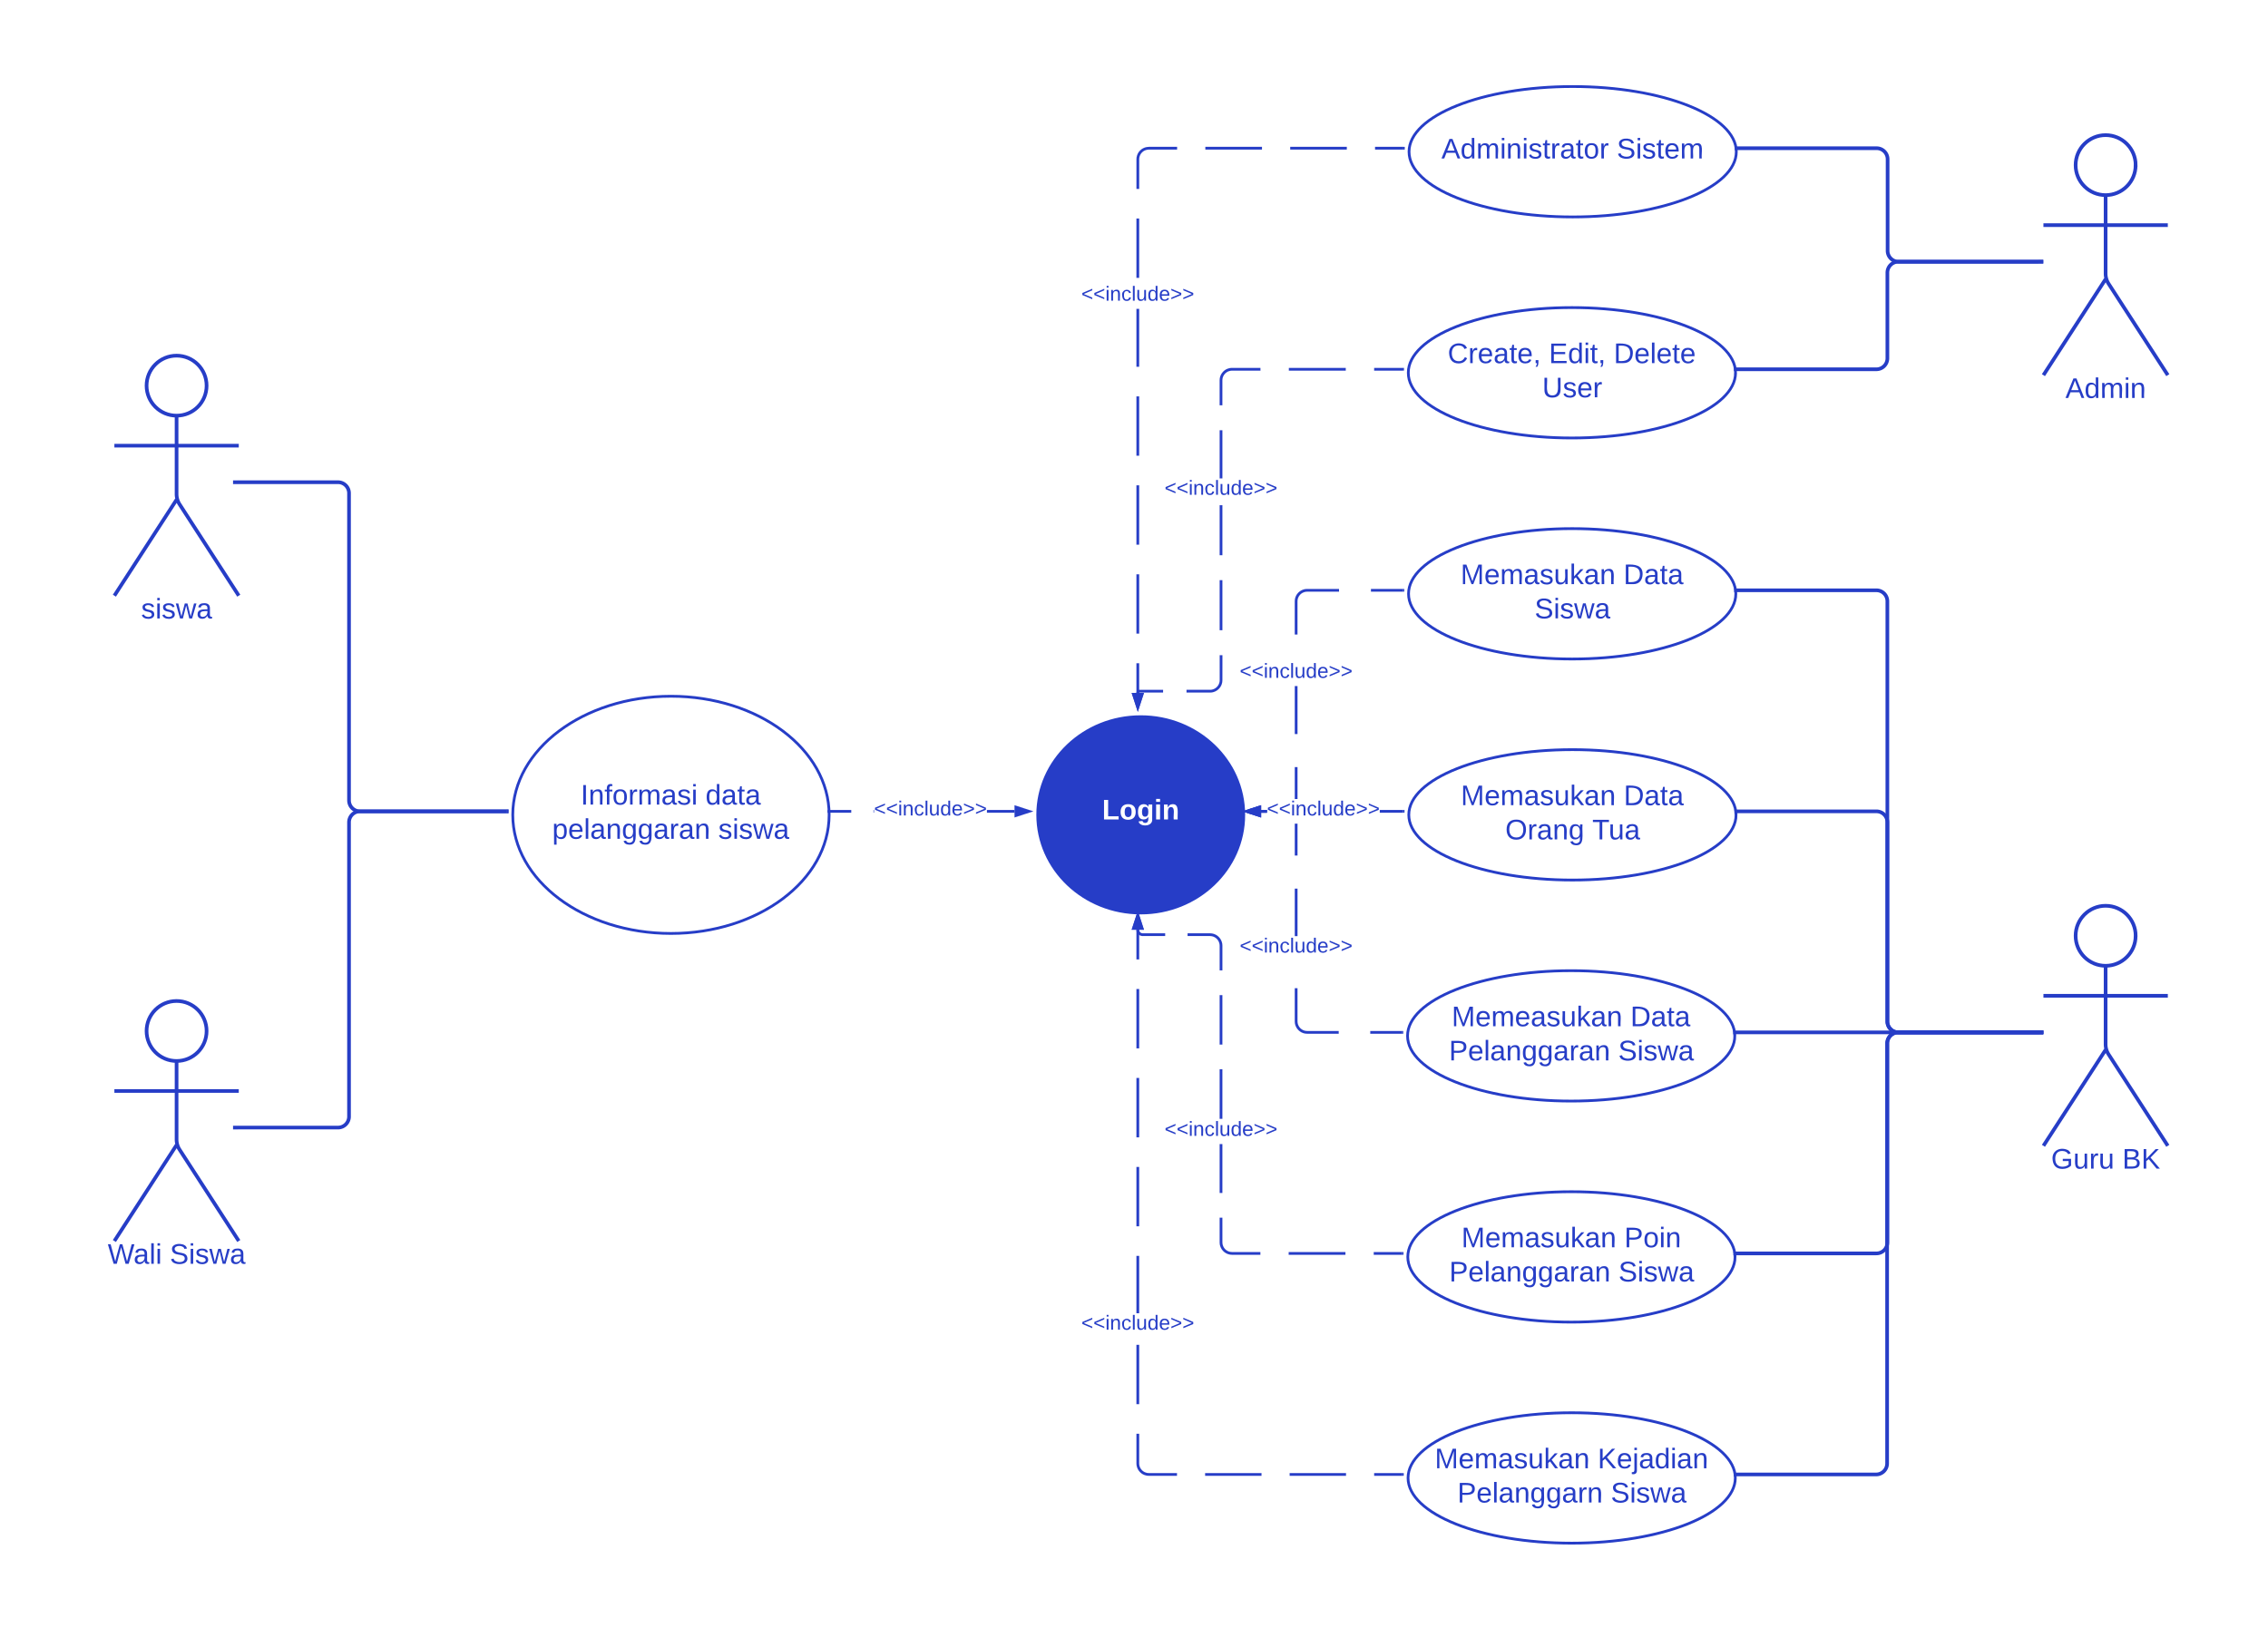 <svg xmlns="http://www.w3.org/2000/svg" xmlns:xlink="http://www.w3.org/1999/xlink" xmlns:lucid="lucid" width="2476" height="1799"><g transform="translate(-263 -114)" lucid:page-tab-id="RWJHUsEewyV6"><g filter="url(#a)"><path d="M485.33 531.32c0 18.1-14.67 32.76-32.76 32.76-18.1 0-32.77-14.67-32.77-32.76 0-18.1 14.67-32.77 32.76-32.77 18.1 0 32.77 14.67 32.77 32.77z" stroke="#263dc7" stroke-width="4" fill="#fff"/><path d="M452.56 564.08v85.74a20.3 20.3 0 0 0 3.27 11.03l64.63 99.8m-67.9-104.83l-67.9 104.84m0-163.82h135.8" stroke="#263dc7" stroke-width="4" fill="none"/><path d="M384.67 504.55a6 6 0 0 1 6-6h123.8a6 6 0 0 1 6 6v272.1a6 6 0 0 1-6 6h-123.8a6 6 0 0 1-6-6z" fill="none"/><use xlink:href="#b" transform="matrix(1,0,0,1,304.667,760.658) translate(109.198 24.889)"/></g><g filter="url(#a)"><path d="M485.33 1236.04c0 18.1-14.67 32.76-32.76 32.76-18.1 0-32.77-14.67-32.77-32.76 0-18.1 14.67-32.76 32.76-32.76 18.1 0 32.77 14.66 32.77 32.76z" stroke="#263dc7" stroke-width="4" fill="#fff"/><path d="M452.56 1268.8v85.74a20.3 20.3 0 0 0 3.27 11.04l64.63 99.8m-67.9-104.84l-67.9 104.84m0-163.82h135.8" stroke="#263dc7" stroke-width="4" fill="none"/><path d="M384.67 1209.28a6 6 0 0 1 6-6h123.8a6 6 0 0 1 6 6v272.1a6 6 0 0 1-6 6h-123.8a6 6 0 0 1-6-6z" fill="none"/><use xlink:href="#c" transform="matrix(1,0,0,1,304.667,1465.381) translate(72.728 24.889)"/><use xlink:href="#d" transform="matrix(1,0,0,1,304.667,1465.381) translate(140.481 24.889)"/></g><g filter="url(#e)"><path d="M1164.96 1000c0 71.53-77.32 129.52-172.7 129.52-95.37 0-172.68-58-172.68-129.52 0-71.53 77.3-129.52 172.7-129.52 95.36 0 172.68 58 172.68 129.52z" stroke="#263dc7" stroke-width="3" fill="#fff"/><use xlink:href="#f" transform="matrix(1,0,0,1,819.579,870.482) translate(74.116 118.326)"/><use xlink:href="#g" transform="matrix(1,0,0,1,819.579,870.482) translate(210.4 118.326)"/><use xlink:href="#h" transform="matrix(1,0,0,1,819.579,870.482) translate(43.048 155.66)"/><use xlink:href="#i" transform="matrix(1,0,0,1,819.579,870.482) translate(224.357 155.66)"/></g><g filter="url(#j)"><path d="M1617.63 1000c0 59.2-50.36 107.2-112.48 107.2-62.12 0-112.47-48-112.47-107.2s50.35-107.2 112.47-107.2 112.47 48 112.47 107.2z" stroke="#263dc7" stroke-width="3" fill="#263dc7"/><use xlink:href="#k" transform="matrix(1,0,0,1,1392.677,892.798) translate(70.332 112.233)"/></g><g filter="url(#l)"><path d="M2155.34 275.87c0 39.32-79.98 71.2-178.64 71.2-98.66 0-178.64-31.88-178.64-71.2 0-39.3 79.98-71.2 178.64-71.2 98.66 0 178.64 31.9 178.64 71.2z" stroke="#263dc7" stroke-width="3" fill="#fff"/><use xlink:href="#m" transform="matrix(1,0,0,1,1798.063,204.684) translate(35.351 78.514)"/><use xlink:href="#n" transform="matrix(1,0,0,1,1798.063,204.684) translate(226.77 78.514)"/></g><g filter="url(#l)"><path d="M2154.5 517.25c0 39.3-79.97 71.2-178.62 71.2-98.66 0-178.64-31.9-178.64-71.2 0-39.32 79.98-71.2 178.64-71.2 98.65 0 178.63 31.88 178.63 71.2z" stroke="#263dc7" stroke-width="3" fill="#fff"/><use xlink:href="#o" transform="matrix(1,0,0,1,1797.239,446.06) translate(43.042 60.639)"/><use xlink:href="#p" transform="matrix(1,0,0,1,1797.239,446.06) translate(153.486 60.639)"/><use xlink:href="#q" transform="matrix(1,0,0,1,1797.239,446.06) translate(224.264 60.639)"/><use xlink:href="#r" transform="matrix(1,0,0,1,1797.239,446.06) translate(146.252 97.972)"/></g><g filter="url(#l)"><path d="M2154.8 758.62c0 39.32-80 71.2-178.65 71.2-98.66 0-178.64-31.88-178.64-71.2 0-39.3 80-71.18 178.65-71.18 98.66 0 178.64 31.87 178.64 71.18z" stroke="#263dc7" stroke-width="3" fill="#fff"/><use xlink:href="#s" transform="matrix(1,0,0,1,1797.514,687.436) translate(56.783 60.639)"/><use xlink:href="#t" transform="matrix(1,0,0,1,1797.514,687.436) translate(234.635 60.639)"/><use xlink:href="#d" transform="matrix(1,0,0,1,1797.514,687.436) translate(137.61 97.972)"/></g><g filter="url(#l)"><path d="M2155.06 1000c0 39.32-79.98 71.2-178.63 71.2-98.66 0-178.64-31.88-178.64-71.2 0-39.32 79.97-71.2 178.63-71.2 98.65 0 178.63 31.88 178.63 71.2z" stroke="#263dc7" stroke-width="3" fill="#fff"/><use xlink:href="#s" transform="matrix(1,0,0,1,1797.788,928.812) translate(56.783 60.639)"/><use xlink:href="#t" transform="matrix(1,0,0,1,1797.788,928.812) translate(234.635 60.639)"/><use xlink:href="#u" transform="matrix(1,0,0,1,1797.788,928.812) translate(105.332 97.972)"/><use xlink:href="#v" transform="matrix(1,0,0,1,1797.788,928.812) translate(200.307 97.972)"/></g><g filter="url(#l)"><path d="M2153.7 1241.38c0 39.3-80 71.18-178.65 71.18-98.66 0-178.63-31.87-178.63-71.18 0-39.32 79.97-71.2 178.63-71.2s178.64 31.88 178.64 71.2z" stroke="#263dc7" stroke-width="3" fill="#fff"/><use xlink:href="#w" transform="matrix(1,0,0,1,1796.415,1170.188) translate(48.141 60.639)"/><use xlink:href="#t" transform="matrix(1,0,0,1,1796.415,1170.188) translate(243.277 60.639)"/><use xlink:href="#x" transform="matrix(1,0,0,1,1796.415,1170.188) translate(45.227 97.972)"/><use xlink:href="#d" transform="matrix(1,0,0,1,1796.415,1170.188) translate(229.993 97.972)"/></g><g filter="url(#l)"><path d="M2153.97 1482.75c0 39.32-79.98 71.2-178.64 71.2-98.66 0-178.64-31.88-178.64-71.2 0-39.3 79.97-71.2 178.63-71.2s178.64 31.9 178.64 71.2z" stroke="#263dc7" stroke-width="3" fill="#fff"/><use xlink:href="#s" transform="matrix(1,0,0,1,1796.69,1411.564) translate(58.511 60.639)"/><use xlink:href="#y" transform="matrix(1,0,0,1,1796.69,1411.564) translate(236.363 60.639)"/><use xlink:href="#x" transform="matrix(1,0,0,1,1796.69,1411.564) translate(45.227 97.972)"/><use xlink:href="#d" transform="matrix(1,0,0,1,1796.69,1411.564) translate(229.993 97.972)"/></g><g filter="url(#l)"><path d="M2154.24 1724.13c0 39.3-79.98 71.2-178.64 71.2-98.66 0-178.63-31.9-178.63-71.2 0-39.32 79.97-71.2 178.63-71.2s178.64 31.88 178.64 71.2z" stroke="#263dc7" stroke-width="3" fill="#fff"/><use xlink:href="#s" transform="matrix(1,0,0,1,1796.965,1652.94) translate(29.172 60.639)"/><use xlink:href="#z" transform="matrix(1,0,0,1,1796.965,1652.94) translate(207.024 60.639)"/><use xlink:href="#A" transform="matrix(1,0,0,1,1796.965,1652.94) translate(53.869 97.972)"/><use xlink:href="#d" transform="matrix(1,0,0,1,1796.965,1652.94) translate(221.351 97.972)"/></g><g filter="url(#a)"><path d="M2591.28 290.5c0 18.1-14.67 32.76-32.77 32.76-18.08 0-32.75-14.67-32.75-32.76 0-18.1 14.67-32.77 32.76-32.77 18.1 0 32.78 14.67 32.78 32.77z" stroke="#263dc7" stroke-width="4" fill="#fff"/><path d="M2558.5 323.26V409a20.3 20.3 0 0 0 3.28 11.03l64.63 99.8M2558.5 415l-67.88 104.84m0-163.82h135.8" stroke="#263dc7" stroke-width="4" fill="none"/><path d="M2490.62 263.73a6 6 0 0 1 6-6h123.8a6 6 0 0 1 6 6v272.1a6 6 0 0 1-6 6h-123.8a6 6 0 0 1-6-6z" fill="none"/><use xlink:href="#B" transform="matrix(1,0,0,1,2410.618,519.839) translate(104.012 24.889)"/></g><g filter="url(#a)"><path d="M2591.28 1132.1c0 18.08-14.67 32.75-32.77 32.75-18.08 0-32.75-14.67-32.75-32.76 0-18.1 14.67-32.78 32.76-32.78 18.1 0 32.78 14.67 32.78 32.77z" stroke="#263dc7" stroke-width="4" fill="#fff"/><path d="M2558.5 1164.85v85.74a20.3 20.3 0 0 0 3.28 11.02l64.63 99.8m-67.9-104.83l-67.88 104.83m0-163.82h135.8" stroke="#263dc7" stroke-width="4" fill="none"/><path d="M2490.62 1105.32a6 6 0 0 1 6-6h123.8a6 6 0 0 1 6 6v272.1a6 6 0 0 1-6 6h-123.8a6 6 0 0 1-6-6z" fill="none"/><use xlink:href="#C" transform="matrix(1,0,0,1,2410.618,1361.429) translate(88.414 24.889)"/><use xlink:href="#D" transform="matrix(1,0,0,1,2410.618,1361.429) translate(166.105 24.889)"/></g><path d="M2488.62 399.8h-152.9a12 12 0 0 1-12-12v-99.93a12 12 0 0 0-12-12h-152.88" stroke="#263dc7" stroke-width="4" fill="none"/><path d="M2493.62 401.76h-5.05v-3.95h5.05zM2158.9 277.85h-2.13l.04-.7.04-1.27v-.65l-.06-1.27v-.06h2.1z" stroke="#263dc7" stroke-width=".05" fill="#263dc7"/><path d="M2488.62 399.8h-153.14a12 12 0 0 0-12 12v93.45a12 12 0 0 1-12 12H2158" stroke="#263dc7" stroke-width="4" fill="none"/><path d="M2493.62 401.76h-5.05v-3.95h5.05zM2158.07 519.22h-2.13l.05-.7v-1.92l-.05-1.26v-.07h2.12z" stroke="#263dc7" stroke-width=".05" fill="#263dc7"/><path d="M2488.62 1241.38h-153.17a12 12 0 0 1-12-12V770.62a12 12 0 0 0-12-12H2158.3" stroke="#263dc7" stroke-width="4" fill="none"/><path d="M2493.62 1243.35h-5.05v-3.95h5.05zM2158.34 760.6h-2.12l.04-.7.03-1.27-.02-.65-.05-1.27v-.05h2.1z" stroke="#263dc7" stroke-width=".05" fill="#263dc7"/><path d="M2488.62 1241.38h-153.14a12 12 0 0 1-12-12V1012a12 12 0 0 0-12-12h-152.92" stroke="#263dc7" stroke-width="4" fill="none"/><path d="M2493.62 1243.35h-5.05v-3.95h5.05zM2158.6 1001.98h-2.1l.04-.7.02-1.27v-.65l-.06-1.26V998h2.1z" stroke="#263dc7" stroke-width=".05" fill="#263dc7"/><path d="M2488.62 1241.38H2157.2" stroke="#263dc7" stroke-width="4" fill="none"/><path d="M2493.62 1243.35h-5.05v-3.95h5.05zM2157.24 1243.35h-2.12l.04-.7.03-1.27-.02-.65-.05-1.27v-.06h2.1z" stroke="#263dc7" stroke-width=".05" fill="#263dc7"/><path d="M2488.62 1241.38h-153.14a12 12 0 0 0-12 12v217.37a12 12 0 0 1-12 12h-154" stroke="#263dc7" stroke-width="4" fill="none"/><path d="M2493.62 1243.35h-5.05v-3.95h5.05zM2157.52 1484.73h-2.13l.04-.7.03-1.27v-.65l-.06-1.26v-.06h2.12z" stroke="#263dc7" stroke-width=".05" fill="#263dc7"/><path d="M2488.62 1241.38h-153.44a12 12 0 0 0-12 12v458.75a12 12 0 0 1-12 12h-153.44" stroke="#263dc7" stroke-width="4" fill="none"/><path d="M2493.62 1243.35h-5.05v-3.95h5.05zM2157.8 1726.1h-2.13l.04-.7.04-1.26v-.66l-.06-1.26v-.07h2.1z" stroke="#263dc7" stroke-width=".05" fill="#263dc7"/><path d="M816.08 1000H656.03a12 12 0 0 1-12-12V652.6a12 12 0 0 0-12-12H522.46" stroke="#263dc7" stroke-width="4" fill="none"/><path d="M818.08 1000l.02 1.98h-2.07V998h2.1zM522.5 642.58h-5.04v-3.95h5.05z" stroke="#263dc7" stroke-width=".05" fill="#263dc7"/><path d="M816.08 1000H656.03a12 12 0 0 0-12 12v321.33a12 12 0 0 1-12 12H522.46" stroke="#263dc7" stroke-width="4" fill="none"/><path d="M818.08 1000l.02 1.98h-2.07V998h2.1zM522.5 1347.3h-5.04v-3.95h5.05zM1506.63 870.68h-2.95V838.3h2.95zm0-64.76h-2.95v-64.75h2.95zm0-97.13h-2.95v-64.77h2.95zm0-97.15h-2.95V546.9h2.95zm0-97.13h-2.95v-63.17h2.95zm0-97.14h-2.95v-64.75h2.95zm41.4-140.03h-30.82l-1.7.13-1.6.4-1.53.62-1.4.86-1.26 1.07-1.06 1.26-.86 1.4-.63 1.52-.4 1.6-.12 1.7v32.33h-2.95V287.8l.16-2.04.5-2.05.8-1.95 1.1-1.8 1.38-1.6 1.6-1.38 1.8-1.1 1.96-.82 2.06-.5 2.05-.15h30.93zm92.64 0h-61.76v-2.95h61.77zm92.63 0h-61.75v-2.95h61.76zm61.76 0h-30.88v-2.95h30.88z" stroke="#263dc7" stroke-width=".05" fill="#263dc7"/><path d="M1505.15 886.44l-4.63-14.26h9.27z" fill="#263dc7"/><path d="M1505.15 891.22l-6.67-20.52h13.34zm-2.6-17.57l2.6 8.02 2.6-8.02z" stroke="#263dc7" stroke-width=".05" fill="#263dc7"/><path d="M1796.6 274.6l-.04 1.26v.66l.04.83h-1.58v-2.95h1.58z" fill="#263dc7"/><path stroke="#263dc7" stroke-width=".05" fill="#263dc7"/><use xlink:href="#E" transform="matrix(1,0,0,1,1443.491,424.412) translate(0.005 17.956)"/><path d="M1532.7 870.27h-25.73l-.06.03-.05.02-.05.03-.05.04-.04.04-.03.06-.02.05-.02.07v.17l-2.95-.24.03-.4.14-.52.2-.5.27-.44.36-.4.4-.34.45-.28.5-.2.5-.12.47-.04h25.72zm64.77-13.4l-.16 2.04-.48 2.06-.8 1.96-1.12 1.8-1.37 1.6-1.6 1.38-1.8 1.1-1.97.82-2.05.5-2.04.15h-25.72v-2.95h25.6l1.7-.13 1.6-.4 1.54-.63 1.4-.86 1.26-1.06 1.07-1.26.87-1.4.64-1.53.4-1.6.13-1.7V829.5h2.94zm0-54.66h-2.94v-54.6h2.94zm0-81.88h-2.94v-54.6h2.94zm0-83.96h-2.94v-52.52h2.94zm41.57-117.64h-30.98l-1.7.14-1.6.38-1.54.63-1.4.87-1.26 1.07-1.07 1.26-.87 1.4-.64 1.54-.4 1.6-.13 1.7v27.24h-2.94V529.2l.16-2.06.48-2.06.8-1.95 1.12-1.8 1.37-1.6 1.6-1.4 1.8-1.1 1.97-.8 2.05-.5 2.04-.16h31.1zm93.12 0h-62.08v-2.95h62.08zm62.08 0h-31.04v-2.95h31.04z" stroke="#263dc7" stroke-width=".05" fill="#263dc7"/><path d="M1505.15 886.44l-4.63-14.26h9.27z" fill="#263dc7"/><path d="M1505.15 891.22l-6.67-20.52h13.34zm-2.6-17.57l2.6 8.02 2.6-8.02z" stroke="#263dc7" stroke-width=".05" fill="#263dc7"/><path d="M1795.77 515.97l-.03 1.27v.65l.04.82h-1.58v-2.95h1.58z" fill="#263dc7"/><path stroke="#263dc7" stroke-width=".05" fill="#263dc7"/><use xlink:href="#E" transform="matrix(1,0,0,1,1534.34,636.361) translate(0.005 17.956)"/><path d="M1646.05 1001.48h-6.3v-2.96h6.3zm33.42-14.95h-2.94v-34.76h2.94zm0-71h-2.94v-52.32h2.94zm45.37-155.43h-34.78l-1.7.13-1.6.4-1.54.62-1.4.86-1.26 1.08-1.07 1.26-.87 1.4-.64 1.53-.4 1.6-.13 1.7v36.18h-2.94v-36.28l.16-2.06.48-2.04.8-1.96 1.12-1.8 1.37-1.6 1.6-1.38 1.8-1.1 1.97-.82 2.05-.5 2.04-.15h34.9zm69.67 0h-34.82v-2.95h34.83z" stroke="#263dc7" stroke-width=".05" fill="#263dc7"/><path d="M1638.24 1004.63l-14.26-4.63 14.26-4.63z" fill="#263dc7"/><path d="M1639.72 1006.66l-20.5-6.66 20.5-6.66zm-10.97-6.66l8.02 2.6v-5.2z" stroke="#263dc7" stroke-width=".05" fill="#263dc7"/><path d="M1796.04 757.35l-.03 1.27.02.65.04.83h-1.6v-2.95h1.6z" fill="#263dc7"/><path stroke="#263dc7" stroke-width=".05" fill="#263dc7"/><use xlink:href="#E" transform="matrix(1,0,0,1,1616.34,836.276) translate(0.005 17.956)"/><path d="M1646.05 1001.48h-6.3v-2.96h6.3zm148.74 0h-25.43v-2.96h25.42z" stroke="#263dc7" stroke-width=".05" fill="#263dc7"/><path d="M1638.24 1004.63l-14.26-4.63 14.26-4.63z" fill="#263dc7"/><path d="M1639.72 1006.66l-20.5-6.66 20.5-6.66zm-10.97-6.66l8.02 2.6v-5.2z" stroke="#263dc7" stroke-width=".05" fill="#263dc7"/><path d="M1796.32 998.72l-.03 1.27v.65l.03.83h-1.58v-2.96h1.58z" fill="#263dc7"/><path stroke="#263dc7" stroke-width=".05" fill="#263dc7"/><use xlink:href="#E" transform="matrix(1,0,0,1,1646.047,986.533) translate(0.005 17.956)"/><path d="M1679.47 1229.32l.14 1.7.4 1.6.63 1.53.86 1.4 1.06 1.27 1.26 1.07 1.4.85 1.53.63 1.6.4 1.7.12h34.42v2.95h-34.53l-2.05-.16-2.07-.5-1.95-.8-1.8-1.12-1.6-1.37-1.38-1.6-1.1-1.8-.82-1.96-.5-2.06-.15-2.05v-36.28h2.94zm113.94 13.53h-34.46v-2.95h34.47zm-113.93-106.6h-2.94v-51.8h2.94zm0-88.02h-2.94v-34.76h2.94zm-39.73-46.75v-2.96h6.3v2.96z" stroke="#263dc7" stroke-width=".05" fill="#263dc7"/><path d="M1638.24 1004.63l-14.26-4.63 14.26-4.63z" fill="#263dc7"/><path d="M1639.72 1006.66l-20.5-6.66 20.5-6.66zm-10.97-6.66l8.02 2.6v-5.2z" stroke="#263dc7" stroke-width=".05" fill="#263dc7"/><path d="M1794.94 1240.1l-.03 1.27.02.65.04.83h-1.58v-2.95h1.57z" fill="#263dc7"/><path stroke="#263dc7" stroke-width=".05" fill="#263dc7"/><use xlink:href="#E" transform="matrix(1,0,0,1,1616.34,1136.241) translate(0.005 17.956)"/><path d="M1597.47 1470.7l.14 1.7.4 1.6.63 1.53.86 1.4 1.06 1.26 1.26 1.06 1.4.87 1.53.63 1.6.38 1.7.14h30.9v2.95h-31l-2.06-.16-2.07-.5-1.95-.8-1.8-1.1-1.6-1.4-1.38-1.6-1.1-1.8-.82-1.95-.5-2.06-.15-2.05v-27.05h2.94zm134.32 13.53h-61.9v-2.95h61.9zm61.9 0h-30.96v-2.95h30.95zm-196.23-67.5h-2.94v-53.37h2.94zm0-81h-2.94v-54.02h2.94zm0-81.03h-2.94v-54h2.94zm-11.36-121.34l2.07.5 1.95.8 1.8 1.1 1.6 1.38 1.38 1.6 1.1 1.82.82 1.95.5 2.07.15 2.05v27.06h-2.94v-26.95l-.14-1.7-.4-1.6-.63-1.53-.86-1.4-1.06-1.26-1.26-1.07-1.4-.87-1.53-.63-1.6-.38-1.7-.15h-24.45v-2.95h24.56zm-79.42-3.43l.14.6.23.55.32.52.4.46.46.4.52.32.56.23.6.15.66.05H1535v2.95h-24.55l-1-.08-1.06-.25-1-.4-.9-.57-.83-.7-.7-.8-.55-.92-.4-1-.26-1.04-.08-.96 2.94-.23z" stroke="#263dc7" stroke-width=".05" fill="#263dc7"/><path d="M1509.8 1127.82h-9.28l4.63-14.26z" fill="#263dc7"/><path d="M1511.82 1129.3h-13.34l6.67-20.52zm-9.27-2.95h5.2l-2.6-8.02z" stroke="#263dc7" stroke-width=".05" fill="#263dc7"/><path d="M1795.22 1481.47l-.03 1.27v.66l.03.83h-1.58v-2.95h1.58z" fill="#263dc7"/><path stroke="#263dc7" stroke-width=".05" fill="#263dc7"/><use xlink:href="#E" transform="matrix(1,0,0,1,1534.34,1336.431) translate(0.005 17.956)"/><path d="M1506.63 1712.07l.13 1.7.38 1.6.64 1.53.86 1.4 1.07 1.27 1.27 1.07 1.4.86 1.53.63 1.6.4 1.7.12h30.7v2.95h-30.8l-2.06-.16-2.06-.5-1.95-.8-1.8-1.1-1.6-1.38-1.38-1.6-1.1-1.8-.82-1.97-.5-2.06-.15-2.05v-32.45h2.95zm133.55 13.53h-61.52v-2.95h61.52zm92.27 0h-61.5v-2.95h61.5zm61.5 0h-30.74v-2.95h30.76zm-287.32-78.23h-2.95v-64.75h2.95zm0-99.26h-2.95v-62.62h2.95zm0-95h-2.95v-64.75h2.95zm0-97.13h-2.95v-64.76h2.95zm0-97.13h-2.95v-64.76h2.95zm0-97.14h-2.95v-32.38h2.95z" stroke="#263dc7" stroke-width=".05" fill="#263dc7"/><path d="M1509.8 1127.82h-9.28l4.63-14.26z" fill="#263dc7"/><path d="M1511.82 1129.3h-13.34l6.67-20.52zm-9.27-2.95h5.2l-2.6-8.02z" stroke="#263dc7" stroke-width=".05" fill="#263dc7"/><path d="M1795.5 1722.85l-.04 1.27v.65l.05.83h-1.57v-2.95h1.57z" fill="#263dc7"/><path stroke="#263dc7" stroke-width=".05" fill="#263dc7"/><use xlink:href="#E" transform="matrix(1,0,0,1,1443.491,1548.105) translate(0.005 17.956)"/><path d="M1192.3 1001.48h-24.34v-2.96h24.34zm24.86 0h-.52v-2.96h.52zm153.4 0h-30.08v-2.96h30.08z" stroke="#263dc7" stroke-width=".05" fill="#263dc7"/><path d="M1168 1001.48h-1.57l.03-1.47-.02-1.48h1.56z" fill="#263dc7"/><path stroke="#263dc7" stroke-width=".05" fill="#263dc7"/><path d="M1386.32 1000l-14.26 4.63v-9.26z" fill="#263dc7"/><path d="M1391.1 1000l-20.52 6.66v-13.32zm-17.57 2.6l8.02-2.6-8.02-2.6z" stroke="#263dc7" stroke-width=".05" fill="#263dc7"/><use xlink:href="#E" transform="matrix(1,0,0,1,1217.159,986.533) translate(0.005 17.956)"/><defs><path fill="#263dc7" d="M135-143c-3-34-86-38-87 0 15 53 115 12 119 90S17 21 10-45l28-5c4 36 97 45 98 0-10-56-113-15-118-90-4-57 82-63 122-42 12 7 21 19 24 35" id="F"/><path fill="#263dc7" d="M24-231v-30h32v30H24zM24 0v-190h32V0H24" id="G"/><path fill="#263dc7" d="M206 0h-36l-40-164L89 0H53L-1-190h32L70-26l43-164h34l41 164 42-164h31" id="H"/><path fill="#263dc7" d="M141-36C126-15 110 5 73 4 37 3 15-17 15-53c-1-64 63-63 125-63 3-35-9-54-41-54-24 1-41 7-42 31l-33-3c5-37 33-52 76-52 45 0 72 20 72 64v82c-1 20 7 32 28 27v20c-31 9-61-2-59-35zM48-53c0 20 12 33 32 33 41-3 63-29 60-74-43 2-92-5-92 41" id="I"/><g id="b"><use transform="matrix(0.086,0,0,0.086,0,0)" xlink:href="#F"/><use transform="matrix(0.086,0,0,0.086,15.556,0)" xlink:href="#G"/><use transform="matrix(0.086,0,0,0.086,22.383,0)" xlink:href="#F"/><use transform="matrix(0.086,0,0,0.086,37.938,0)" xlink:href="#H"/><use transform="matrix(0.086,0,0,0.086,60.321,0)" xlink:href="#I"/></g><filter id="a" filterUnits="objectBoundingBox" x="-.01" y="0" width="1.07" height="1.04"><feOffset result="offOut" in="SourceAlpha" dx="3.21" dy="3.83"/><feGaussianBlur result="blurOut" in="offOut" stdDeviation="2.5"/><feColorMatrix result="colorOut" in="blurOut" values="0 0 0 0 0 0 0 0 0 0 0 0 0 0 0 0 0 0 0.4 0"/><feBlend in="SourceGraphic" in2="colorOut"/></filter><path fill="#263dc7" d="M266 0h-40l-56-210L115 0H75L2-248h35L96-30l15-64 43-154h32l59 218 59-218h35" id="J"/><path fill="#263dc7" d="M24 0v-261h32V0H24" id="K"/><g id="c"><use transform="matrix(0.086,0,0,0.086,0,0)" xlink:href="#J"/><use transform="matrix(0.086,0,0,0.086,28.173,0)" xlink:href="#I"/><use transform="matrix(0.086,0,0,0.086,45.457,0)" xlink:href="#K"/><use transform="matrix(0.086,0,0,0.086,52.284,0)" xlink:href="#G"/></g><path fill="#263dc7" d="M185-189c-5-48-123-54-124 2 14 75 158 14 163 119 3 78-121 87-175 55-17-10-28-26-33-46l33-7c5 56 141 63 141-1 0-78-155-14-162-118-5-82 145-84 179-34 5 7 8 16 11 25" id="L"/><g id="d"><use transform="matrix(0.086,0,0,0.086,0,0)" xlink:href="#L"/><use transform="matrix(0.086,0,0,0.086,20.741,0)" xlink:href="#G"/><use transform="matrix(0.086,0,0,0.086,27.568,0)" xlink:href="#F"/><use transform="matrix(0.086,0,0,0.086,43.123,0)" xlink:href="#H"/><use transform="matrix(0.086,0,0,0.086,65.506,0)" xlink:href="#I"/></g><path fill="#263dc7" d="M33 0v-248h34V0H33" id="M"/><path fill="#263dc7" d="M117-194c89-4 53 116 60 194h-32v-121c0-31-8-49-39-48C34-167 62-67 57 0H25l-1-190h30c1 10-1 24 2 32 11-22 29-35 61-36" id="N"/><path fill="#263dc7" d="M101-234c-31-9-42 10-38 44h38v23H63V0H32v-167H5v-23h27c-7-52 17-82 69-68v24" id="O"/><path fill="#263dc7" d="M100-194c62-1 85 37 85 99 1 63-27 99-86 99S16-35 15-95c0-66 28-99 85-99zM99-20c44 1 53-31 53-75 0-43-8-75-51-75s-53 32-53 75 10 74 51 75" id="P"/><path fill="#263dc7" d="M114-163C36-179 61-72 57 0H25l-1-190h30c1 12-1 29 2 39 6-27 23-49 58-41v29" id="Q"/><path fill="#263dc7" d="M210-169c-67 3-38 105-44 169h-31v-121c0-29-5-50-35-48C34-165 62-65 56 0H25l-1-190h30c1 10-1 24 2 32 10-44 99-50 107 0 11-21 27-35 58-36 85-2 47 119 55 194h-31v-121c0-29-5-49-35-48" id="R"/><g id="f"><use transform="matrix(0.086,0,0,0.086,0,0)" xlink:href="#M"/><use transform="matrix(0.086,0,0,0.086,8.642,0)" xlink:href="#N"/><use transform="matrix(0.086,0,0,0.086,25.926,0)" xlink:href="#O"/><use transform="matrix(0.086,0,0,0.086,34.568,0)" xlink:href="#P"/><use transform="matrix(0.086,0,0,0.086,51.852,0)" xlink:href="#Q"/><use transform="matrix(0.086,0,0,0.086,62.136,0)" xlink:href="#R"/><use transform="matrix(0.086,0,0,0.086,87.975,0)" xlink:href="#I"/><use transform="matrix(0.086,0,0,0.086,105.259,0)" xlink:href="#F"/><use transform="matrix(0.086,0,0,0.086,120.815,0)" xlink:href="#G"/></g><path fill="#263dc7" d="M85-194c31 0 48 13 60 33l-1-100h32l1 261h-30c-2-10 0-23-3-31C134-8 116 4 85 4 32 4 16-35 15-94c0-66 23-100 70-100zm9 24c-40 0-46 34-46 75 0 40 6 74 45 74 42 0 51-32 51-76 0-42-9-74-50-73" id="S"/><path fill="#263dc7" d="M59-47c-2 24 18 29 38 22v24C64 9 27 4 27-40v-127H5v-23h24l9-43h21v43h35v23H59v120" id="T"/><g id="g"><use transform="matrix(0.086,0,0,0.086,0,0)" xlink:href="#S"/><use transform="matrix(0.086,0,0,0.086,17.284,0)" xlink:href="#I"/><use transform="matrix(0.086,0,0,0.086,34.568,0)" xlink:href="#T"/><use transform="matrix(0.086,0,0,0.086,43.21,0)" xlink:href="#I"/></g><path fill="#263dc7" d="M115-194c55 1 70 41 70 98S169 2 115 4C84 4 66-9 55-30l1 105H24l-1-265h31l2 30c10-21 28-34 59-34zm-8 174c40 0 45-34 45-75s-6-73-45-74c-42 0-51 32-51 76 0 43 10 73 51 73" id="U"/><path fill="#263dc7" d="M100-194c63 0 86 42 84 106H49c0 40 14 67 53 68 26 1 43-12 49-29l28 8c-11 28-37 45-77 45C44 4 14-33 15-96c1-61 26-98 85-98zm52 81c6-60-76-77-97-28-3 7-6 17-6 28h103" id="V"/><path fill="#263dc7" d="M177-190C167-65 218 103 67 71c-23-6-38-20-44-43l32-5c15 47 100 32 89-28v-30C133-14 115 1 83 1 29 1 15-40 15-95c0-56 16-97 71-98 29-1 48 16 59 35 1-10 0-23 2-32h30zM94-22c36 0 50-32 50-73 0-42-14-75-50-75-39 0-46 34-46 75s6 73 46 73" id="W"/><g id="h"><use transform="matrix(0.086,0,0,0.086,0,0)" xlink:href="#U"/><use transform="matrix(0.086,0,0,0.086,17.284,0)" xlink:href="#V"/><use transform="matrix(0.086,0,0,0.086,34.568,0)" xlink:href="#K"/><use transform="matrix(0.086,0,0,0.086,41.395,0)" xlink:href="#I"/><use transform="matrix(0.086,0,0,0.086,58.679,0)" xlink:href="#N"/><use transform="matrix(0.086,0,0,0.086,75.963,0)" xlink:href="#W"/><use transform="matrix(0.086,0,0,0.086,93.247,0)" xlink:href="#W"/><use transform="matrix(0.086,0,0,0.086,110.531,0)" xlink:href="#I"/><use transform="matrix(0.086,0,0,0.086,127.815,0)" xlink:href="#Q"/><use transform="matrix(0.086,0,0,0.086,138.099,0)" xlink:href="#I"/><use transform="matrix(0.086,0,0,0.086,155.383,0)" xlink:href="#N"/></g><g id="i"><use transform="matrix(0.086,0,0,0.086,0,0)" xlink:href="#F"/><use transform="matrix(0.086,0,0,0.086,15.556,0)" xlink:href="#G"/><use transform="matrix(0.086,0,0,0.086,22.383,0)" xlink:href="#F"/><use transform="matrix(0.086,0,0,0.086,37.938,0)" xlink:href="#H"/><use transform="matrix(0.086,0,0,0.086,60.321,0)" xlink:href="#I"/></g><filter id="e" filterUnits="objectBoundingBox" x="-.01" y="0" width="1.03" height="1.04"><feOffset result="offOut" in="SourceAlpha" dx="3.21" dy="3.83"/><feGaussianBlur result="blurOut" in="offOut" stdDeviation="2.5"/><feColorMatrix result="colorOut" in="blurOut" values="0 0 0 0 0 0 0 0 0 0 0 0 0 0 0 0 0 0 0.4 0"/><feBlend in="SourceGraphic" in2="colorOut"/></filter><path fill="#fff" d="M24 0v-248h52v208h133V0H24" id="X"/><path fill="#fff" d="M110-194c64 0 96 36 96 99 0 64-35 99-97 99-61 0-95-36-95-99 0-62 34-99 96-99zm-1 164c35 0 45-28 45-65 0-40-10-65-43-65-34 0-45 26-45 65 0 36 10 65 43 65" id="Y"/><path fill="#fff" d="M195-6C206 82 75 100 31 46c-4-6-6-13-8-21l49-6c3 16 16 24 34 25 40 0 42-37 40-79-11 22-30 35-61 35-53 0-70-43-70-97 0-56 18-96 73-97 30 0 46 14 59 34l2-30h47zm-90-29c32 0 41-27 41-63 0-35-9-62-40-62-32 0-39 29-40 63 0 36 9 62 39 62" id="Z"/><path fill="#fff" d="M25-224v-37h50v37H25zM25 0v-190h50V0H25" id="aa"/><path fill="#fff" d="M135-194c87-1 58 113 63 194h-50c-7-57 23-157-34-157-59 0-34 97-39 157H25l-1-190h47c2 12-1 28 3 38 12-26 28-41 61-42" id="ab"/><g id="k"><use transform="matrix(0.086,0,0,0.086,0,0)" xlink:href="#X"/><use transform="matrix(0.086,0,0,0.086,18.926,0)" xlink:href="#Y"/><use transform="matrix(0.086,0,0,0.086,37.852,0)" xlink:href="#Z"/><use transform="matrix(0.086,0,0,0.086,56.778,0)" xlink:href="#aa"/><use transform="matrix(0.086,0,0,0.086,65.42,0)" xlink:href="#ab"/></g><filter id="j" filterUnits="objectBoundingBox" x="-.01" y="-.01" width="1.04" height="1.05"><feOffset result="offOut" in="SourceAlpha" dx="3.21" dy="3.83"/><feGaussianBlur result="blurOut" in="offOut" stdDeviation="2.5"/><feColorMatrix result="colorOut" in="blurOut" values="0 0 0 0 0 0 0 0 0 0 0 0 0 0 0 0 0 0 0.4 0"/><feBlend in="SourceGraphic" in2="colorOut"/></filter><path fill="#263dc7" d="M205 0l-28-72H64L36 0H1l101-248h38L239 0h-34zm-38-99l-47-123c-12 45-31 82-46 123h93" id="ac"/><g id="m"><use transform="matrix(0.086,0,0,0.086,0,0)" xlink:href="#ac"/><use transform="matrix(0.086,0,0,0.086,20.741,0)" xlink:href="#S"/><use transform="matrix(0.086,0,0,0.086,38.025,0)" xlink:href="#R"/><use transform="matrix(0.086,0,0,0.086,63.864,0)" xlink:href="#G"/><use transform="matrix(0.086,0,0,0.086,70.691,0)" xlink:href="#N"/><use transform="matrix(0.086,0,0,0.086,87.975,0)" xlink:href="#G"/><use transform="matrix(0.086,0,0,0.086,94.802,0)" xlink:href="#F"/><use transform="matrix(0.086,0,0,0.086,110.358,0)" xlink:href="#T"/><use transform="matrix(0.086,0,0,0.086,119,0)" xlink:href="#Q"/><use transform="matrix(0.086,0,0,0.086,129.284,0)" xlink:href="#I"/><use transform="matrix(0.086,0,0,0.086,146.568,0)" xlink:href="#T"/><use transform="matrix(0.086,0,0,0.086,155.21,0)" xlink:href="#P"/><use transform="matrix(0.086,0,0,0.086,172.494,0)" xlink:href="#Q"/></g><g id="n"><use transform="matrix(0.086,0,0,0.086,0,0)" xlink:href="#L"/><use transform="matrix(0.086,0,0,0.086,20.741,0)" xlink:href="#G"/><use transform="matrix(0.086,0,0,0.086,27.568,0)" xlink:href="#F"/><use transform="matrix(0.086,0,0,0.086,43.123,0)" xlink:href="#T"/><use transform="matrix(0.086,0,0,0.086,51.765,0)" xlink:href="#V"/><use transform="matrix(0.086,0,0,0.086,69.049,0)" xlink:href="#R"/></g><filter id="l" filterUnits="objectBoundingBox" x="0" y="-.01" width="1.03" height="1.07"><feOffset result="offOut" in="SourceAlpha" dx="3.21" dy="3.83"/><feGaussianBlur result="blurOut" in="offOut" stdDeviation="2.5"/><feColorMatrix result="colorOut" in="blurOut" values="0 0 0 0 0 0 0 0 0 0 0 0 0 0 0 0 0 0 0.4 0"/><feBlend in="SourceGraphic" in2="colorOut"/></filter><path fill="#263dc7" d="M212-179c-10-28-35-45-73-45-59 0-87 40-87 99 0 60 29 101 89 101 43 0 62-24 78-52l27 14C228-24 195 4 139 4 59 4 22-46 18-125c-6-104 99-153 187-111 19 9 31 26 39 46" id="ad"/><path fill="#263dc7" d="M68-38c1 34 0 65-14 84H32c9-13 17-26 17-46H33v-38h35" id="ae"/><g id="o"><use transform="matrix(0.086,0,0,0.086,0,0)" xlink:href="#ad"/><use transform="matrix(0.086,0,0,0.086,22.383,0)" xlink:href="#Q"/><use transform="matrix(0.086,0,0,0.086,32.667,0)" xlink:href="#V"/><use transform="matrix(0.086,0,0,0.086,49.951,0)" xlink:href="#I"/><use transform="matrix(0.086,0,0,0.086,67.235,0)" xlink:href="#T"/><use transform="matrix(0.086,0,0,0.086,75.877,0)" xlink:href="#V"/><use transform="matrix(0.086,0,0,0.086,93.16,0)" xlink:href="#ae"/></g><path fill="#263dc7" d="M30 0v-248h187v28H63v79h144v27H63v87h162V0H30" id="af"/><g id="p"><use transform="matrix(0.086,0,0,0.086,0,0)" xlink:href="#af"/><use transform="matrix(0.086,0,0,0.086,20.741,0)" xlink:href="#S"/><use transform="matrix(0.086,0,0,0.086,38.025,0)" xlink:href="#G"/><use transform="matrix(0.086,0,0,0.086,44.852,0)" xlink:href="#T"/><use transform="matrix(0.086,0,0,0.086,53.494,0)" xlink:href="#ae"/></g><path fill="#263dc7" d="M30-248c118-7 216 8 213 122C240-48 200 0 122 0H30v-248zM63-27c89 8 146-16 146-99s-60-101-146-95v194" id="ag"/><g id="q"><use transform="matrix(0.086,0,0,0.086,0,0)" xlink:href="#ag"/><use transform="matrix(0.086,0,0,0.086,22.383,0)" xlink:href="#V"/><use transform="matrix(0.086,0,0,0.086,39.667,0)" xlink:href="#K"/><use transform="matrix(0.086,0,0,0.086,46.494,0)" xlink:href="#V"/><use transform="matrix(0.086,0,0,0.086,63.778,0)" xlink:href="#T"/><use transform="matrix(0.086,0,0,0.086,72.42,0)" xlink:href="#V"/></g><path fill="#263dc7" d="M232-93c-1 65-40 97-104 97C67 4 28-28 28-90v-158h33c8 89-33 224 67 224 102 0 64-133 71-224h33v155" id="ah"/><g id="r"><use transform="matrix(0.086,0,0,0.086,0,0)" xlink:href="#ah"/><use transform="matrix(0.086,0,0,0.086,22.383,0)" xlink:href="#F"/><use transform="matrix(0.086,0,0,0.086,37.938,0)" xlink:href="#V"/><use transform="matrix(0.086,0,0,0.086,55.222,0)" xlink:href="#Q"/></g><path fill="#263dc7" d="M240 0l2-218c-23 76-54 145-80 218h-23L58-218 59 0H30v-248h44l77 211c21-75 51-140 76-211h43V0h-30" id="ai"/><path fill="#263dc7" d="M84 4C-5 8 30-112 23-190h32v120c0 31 7 50 39 49 72-2 45-101 50-169h31l1 190h-30c-1-10 1-25-2-33-11 22-28 36-60 37" id="aj"/><path fill="#263dc7" d="M143 0L79-87 56-68V0H24v-261h32v163l83-92h37l-77 82L181 0h-38" id="ak"/><g id="s"><use transform="matrix(0.086,0,0,0.086,0,0)" xlink:href="#ai"/><use transform="matrix(0.086,0,0,0.086,25.84,0)" xlink:href="#V"/><use transform="matrix(0.086,0,0,0.086,43.123,0)" xlink:href="#R"/><use transform="matrix(0.086,0,0,0.086,68.963,0)" xlink:href="#I"/><use transform="matrix(0.086,0,0,0.086,86.247,0)" xlink:href="#F"/><use transform="matrix(0.086,0,0,0.086,101.802,0)" xlink:href="#aj"/><use transform="matrix(0.086,0,0,0.086,119.086,0)" xlink:href="#ak"/><use transform="matrix(0.086,0,0,0.086,134.642,0)" xlink:href="#I"/><use transform="matrix(0.086,0,0,0.086,151.926,0)" xlink:href="#N"/></g><g id="t"><use transform="matrix(0.086,0,0,0.086,0,0)" xlink:href="#ag"/><use transform="matrix(0.086,0,0,0.086,22.383,0)" xlink:href="#I"/><use transform="matrix(0.086,0,0,0.086,39.667,0)" xlink:href="#T"/><use transform="matrix(0.086,0,0,0.086,48.309,0)" xlink:href="#I"/></g><path fill="#263dc7" d="M140-251c81 0 123 46 123 126C263-46 219 4 140 4 59 4 17-45 17-125s42-126 123-126zm0 227c63 0 89-41 89-101s-29-99-89-99c-61 0-89 39-89 99S79-25 140-24" id="al"/><g id="u"><use transform="matrix(0.086,0,0,0.086,0,0)" xlink:href="#al"/><use transform="matrix(0.086,0,0,0.086,24.198,0)" xlink:href="#Q"/><use transform="matrix(0.086,0,0,0.086,34.481,0)" xlink:href="#I"/><use transform="matrix(0.086,0,0,0.086,51.765,0)" xlink:href="#N"/><use transform="matrix(0.086,0,0,0.086,69.049,0)" xlink:href="#W"/></g><path fill="#263dc7" d="M127-220V0H93v-220H8v-28h204v28h-85" id="am"/><g id="v"><use transform="matrix(0.086,0,0,0.086,0,0)" xlink:href="#am"/><use transform="matrix(0.086,0,0,0.086,17.802,0)" xlink:href="#aj"/><use transform="matrix(0.086,0,0,0.086,35.086,0)" xlink:href="#I"/></g><g id="w"><use transform="matrix(0.086,0,0,0.086,0,0)" xlink:href="#ai"/><use transform="matrix(0.086,0,0,0.086,25.84,0)" xlink:href="#V"/><use transform="matrix(0.086,0,0,0.086,43.123,0)" xlink:href="#R"/><use transform="matrix(0.086,0,0,0.086,68.963,0)" xlink:href="#V"/><use transform="matrix(0.086,0,0,0.086,86.247,0)" xlink:href="#I"/><use transform="matrix(0.086,0,0,0.086,103.531,0)" xlink:href="#F"/><use transform="matrix(0.086,0,0,0.086,119.086,0)" xlink:href="#aj"/><use transform="matrix(0.086,0,0,0.086,136.37,0)" xlink:href="#ak"/><use transform="matrix(0.086,0,0,0.086,151.926,0)" xlink:href="#I"/><use transform="matrix(0.086,0,0,0.086,169.21,0)" xlink:href="#N"/></g><path fill="#263dc7" d="M30-248c87 1 191-15 191 75 0 78-77 80-158 76V0H30v-248zm33 125c57 0 124 11 124-50 0-59-68-47-124-48v98" id="an"/><g id="x"><use transform="matrix(0.086,0,0,0.086,0,0)" xlink:href="#an"/><use transform="matrix(0.086,0,0,0.086,20.741,0)" xlink:href="#V"/><use transform="matrix(0.086,0,0,0.086,38.025,0)" xlink:href="#K"/><use transform="matrix(0.086,0,0,0.086,44.852,0)" xlink:href="#I"/><use transform="matrix(0.086,0,0,0.086,62.136,0)" xlink:href="#N"/><use transform="matrix(0.086,0,0,0.086,79.42,0)" xlink:href="#W"/><use transform="matrix(0.086,0,0,0.086,96.704,0)" xlink:href="#W"/><use transform="matrix(0.086,0,0,0.086,113.988,0)" xlink:href="#I"/><use transform="matrix(0.086,0,0,0.086,131.272,0)" xlink:href="#Q"/><use transform="matrix(0.086,0,0,0.086,141.556,0)" xlink:href="#I"/><use transform="matrix(0.086,0,0,0.086,158.84,0)" xlink:href="#N"/></g><g id="y"><use transform="matrix(0.086,0,0,0.086,0,0)" xlink:href="#an"/><use transform="matrix(0.086,0,0,0.086,20.741,0)" xlink:href="#P"/><use transform="matrix(0.086,0,0,0.086,38.025,0)" xlink:href="#G"/><use transform="matrix(0.086,0,0,0.086,44.852,0)" xlink:href="#N"/></g><path fill="#263dc7" d="M194 0L95-120 63-95V0H30v-248h33v124l119-124h40L117-140 236 0h-42" id="ao"/><path fill="#263dc7" d="M24-231v-30h32v30H24zM-9 49c24 4 33-6 33-30v-209h32V24c2 40-23 58-65 49V49" id="ap"/><g id="z"><use transform="matrix(0.086,0,0,0.086,0,0)" xlink:href="#ao"/><use transform="matrix(0.086,0,0,0.086,20.741,0)" xlink:href="#V"/><use transform="matrix(0.086,0,0,0.086,38.025,0)" xlink:href="#ap"/><use transform="matrix(0.086,0,0,0.086,44.852,0)" xlink:href="#I"/><use transform="matrix(0.086,0,0,0.086,62.136,0)" xlink:href="#S"/><use transform="matrix(0.086,0,0,0.086,79.42,0)" xlink:href="#G"/><use transform="matrix(0.086,0,0,0.086,86.247,0)" xlink:href="#I"/><use transform="matrix(0.086,0,0,0.086,103.531,0)" xlink:href="#N"/></g><g id="A"><use transform="matrix(0.086,0,0,0.086,0,0)" xlink:href="#an"/><use transform="matrix(0.086,0,0,0.086,20.741,0)" xlink:href="#V"/><use transform="matrix(0.086,0,0,0.086,38.025,0)" xlink:href="#K"/><use transform="matrix(0.086,0,0,0.086,44.852,0)" xlink:href="#I"/><use transform="matrix(0.086,0,0,0.086,62.136,0)" xlink:href="#N"/><use transform="matrix(0.086,0,0,0.086,79.42,0)" xlink:href="#W"/><use transform="matrix(0.086,0,0,0.086,96.704,0)" xlink:href="#W"/><use transform="matrix(0.086,0,0,0.086,113.988,0)" xlink:href="#I"/><use transform="matrix(0.086,0,0,0.086,131.272,0)" xlink:href="#Q"/><use transform="matrix(0.086,0,0,0.086,141.556,0)" xlink:href="#N"/></g><g id="B"><use transform="matrix(0.086,0,0,0.086,0,0)" xlink:href="#ac"/><use transform="matrix(0.086,0,0,0.086,20.741,0)" xlink:href="#S"/><use transform="matrix(0.086,0,0,0.086,38.025,0)" xlink:href="#R"/><use transform="matrix(0.086,0,0,0.086,63.864,0)" xlink:href="#G"/><use transform="matrix(0.086,0,0,0.086,70.691,0)" xlink:href="#N"/></g><path fill="#263dc7" d="M143 4C61 4 22-44 18-125c-5-107 100-154 193-111 17 8 29 25 37 43l-32 9c-13-25-37-40-76-40-61 0-88 39-88 99 0 61 29 100 91 101 35 0 62-11 79-27v-45h-74v-28h105v86C228-13 192 4 143 4" id="aq"/><g id="C"><use transform="matrix(0.086,0,0,0.086,0,0)" xlink:href="#aq"/><use transform="matrix(0.086,0,0,0.086,24.198,0)" xlink:href="#aj"/><use transform="matrix(0.086,0,0,0.086,41.481,0)" xlink:href="#Q"/><use transform="matrix(0.086,0,0,0.086,51.765,0)" xlink:href="#aj"/></g><path fill="#263dc7" d="M160-131c35 5 61 23 61 61C221 17 115-2 30 0v-248c76 3 177-17 177 60 0 33-19 50-47 57zm-97-11c50-1 110 9 110-42 0-47-63-36-110-37v79zm0 115c55-2 124 14 124-45 0-56-70-42-124-44v89" id="ar"/><g id="D"><use transform="matrix(0.086,0,0,0.086,0,0)" xlink:href="#ar"/><use transform="matrix(0.086,0,0,0.086,20.741,0)" xlink:href="#ao"/></g><path fill="#263dc7" d="M18-100v-36l175-74v27L42-118l151 64v27" id="as"/><path fill="#263dc7" d="M96-169c-40 0-48 33-48 73s9 75 48 75c24 0 41-14 43-38l32 2c-6 37-31 61-74 61-59 0-76-41-82-99-10-93 101-131 147-64 4 7 5 14 7 22l-32 3c-4-21-16-35-41-35" id="at"/><path fill="#263dc7" d="M18-27v-27l151-64-151-65v-27l175 74v36" id="au"/><g id="E"><use transform="matrix(0.062,0,0,0.062,0,0)" xlink:href="#as"/><use transform="matrix(0.062,0,0,0.062,13.093,0)" xlink:href="#as"/><use transform="matrix(0.062,0,0,0.062,26.185,0)" xlink:href="#G"/><use transform="matrix(0.062,0,0,0.062,31.11,0)" xlink:href="#N"/><use transform="matrix(0.062,0,0,0.062,43.58,0)" xlink:href="#at"/><use transform="matrix(0.062,0,0,0.062,54.802,0)" xlink:href="#K"/><use transform="matrix(0.062,0,0,0.062,59.727,0)" xlink:href="#aj"/><use transform="matrix(0.062,0,0,0.062,72.196,0)" xlink:href="#S"/><use transform="matrix(0.062,0,0,0.062,84.665,0)" xlink:href="#V"/><use transform="matrix(0.062,0,0,0.062,97.135,0)" xlink:href="#au"/><use transform="matrix(0.062,0,0,0.062,110.227,0)" xlink:href="#au"/></g></defs></g></svg>
